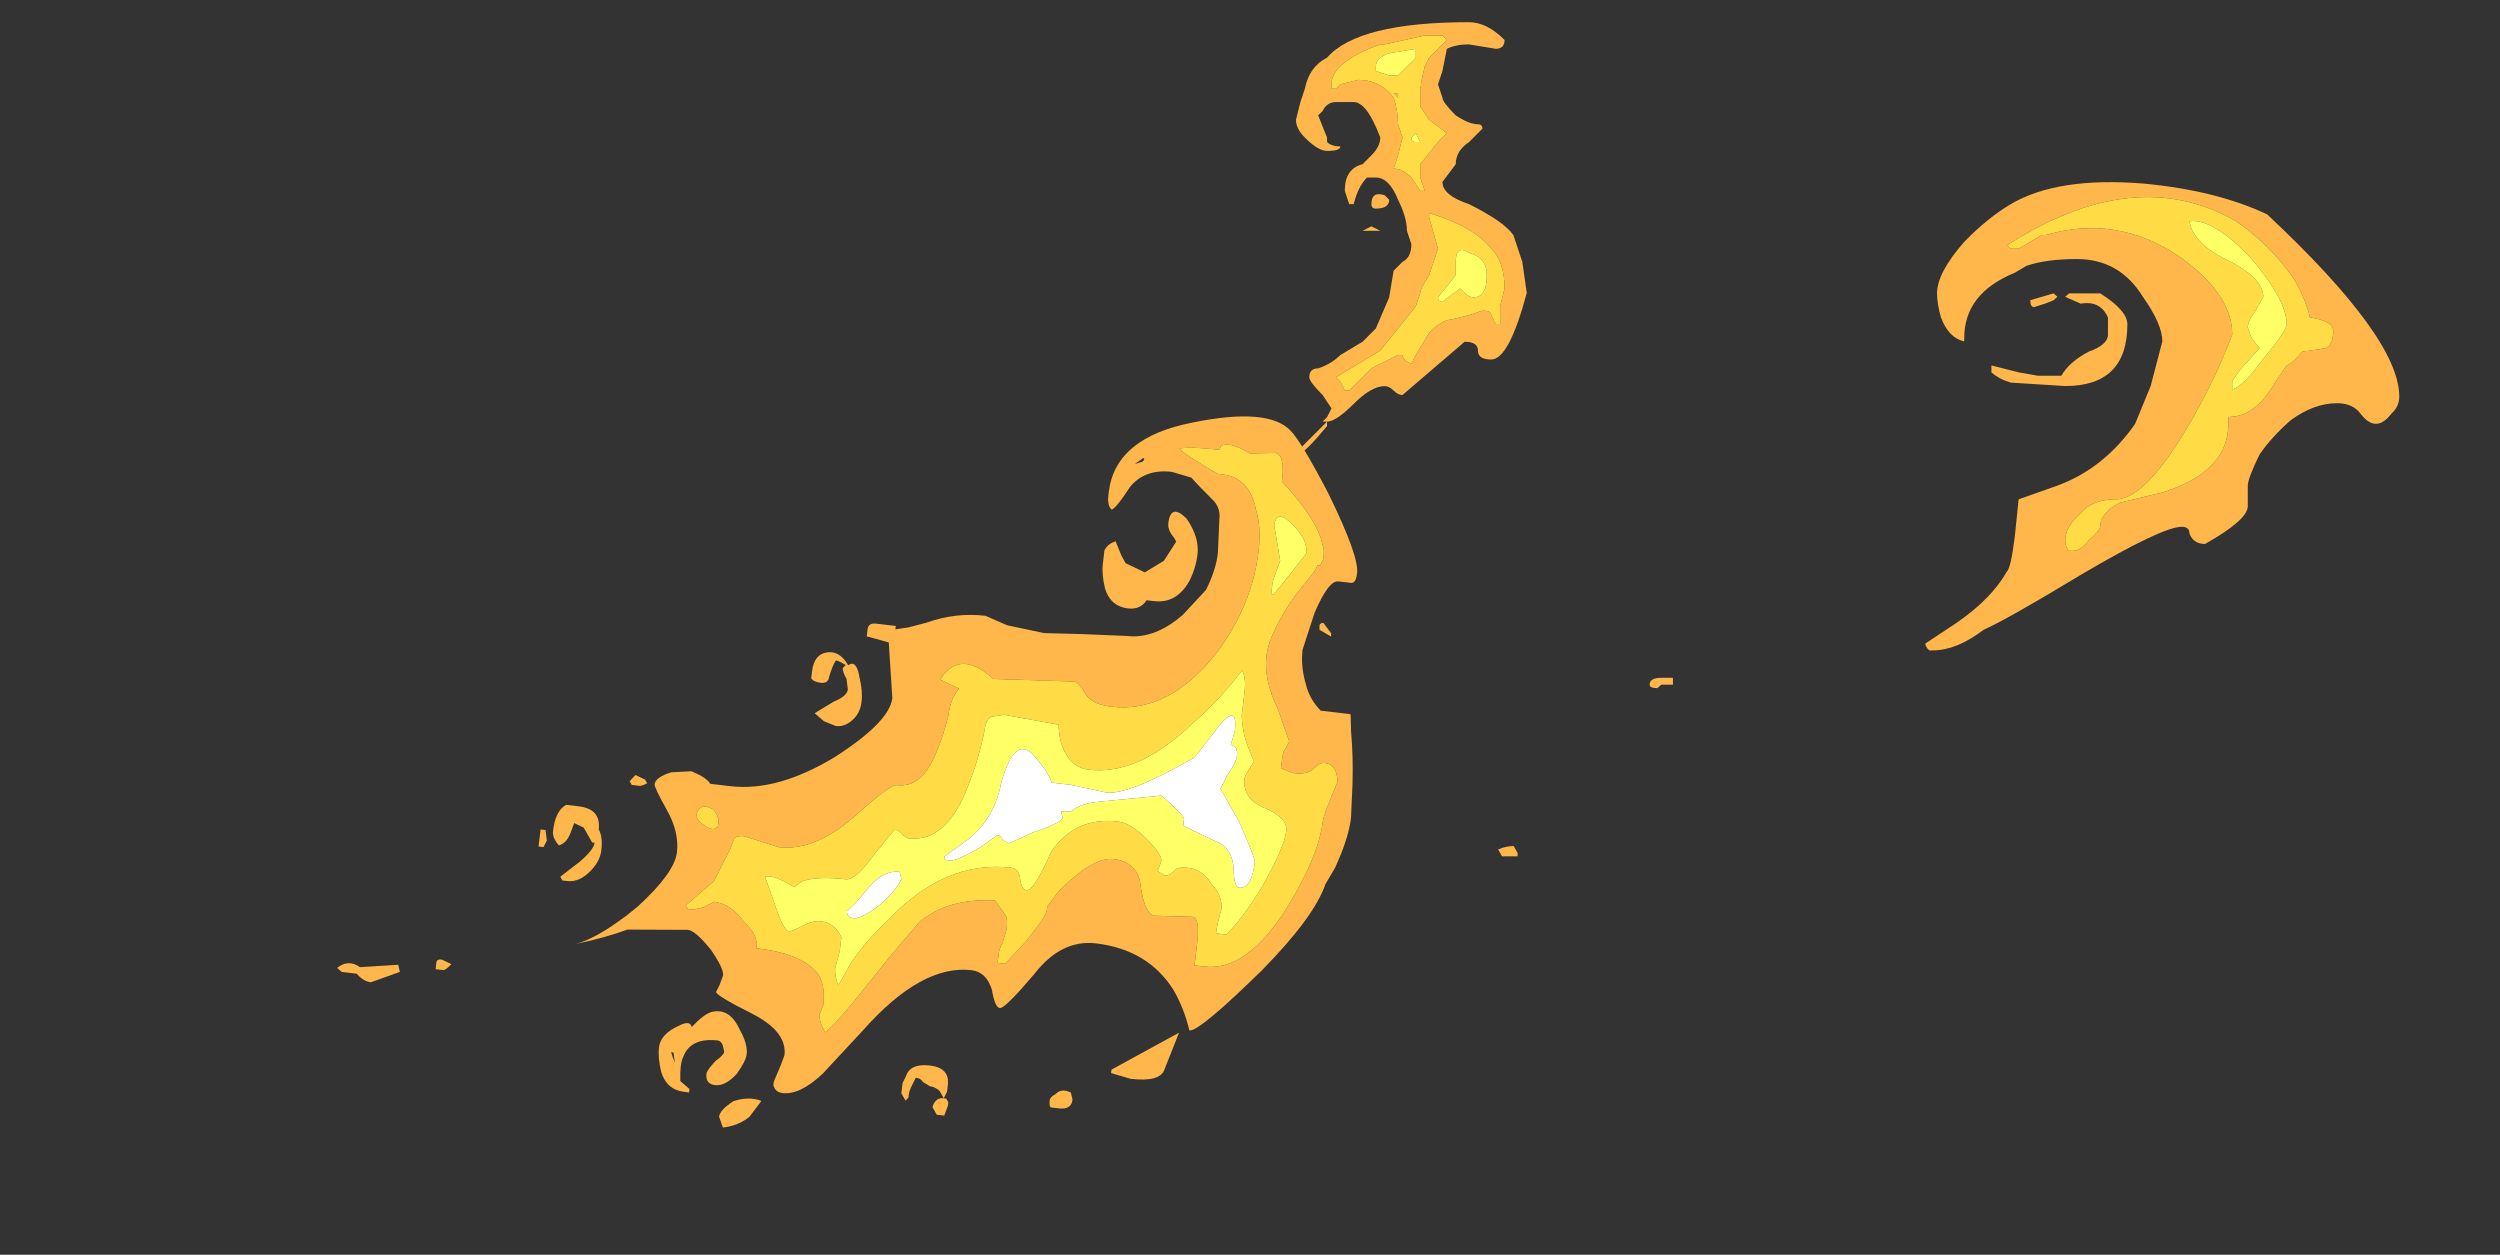 <?xml version="1.0" encoding="UTF-8" standalone="no"?>
<svg xmlns:ffdec="https://www.free-decompiler.com/flash" xmlns:xlink="http://www.w3.org/1999/xlink" ffdec:objectType="frame" height="98.95px" width="197.15px" xmlns="http://www.w3.org/2000/svg">
  <rect width="100%" height="100%" fill="#333333" stroke="none"/>
  <g transform="matrix(1.0, 0.0, 0.0, 1.0, 1.4, 74.1)">
    <use ffdec:characterId="4579" height="11.2" transform="matrix(3.933, 0.464, -0.634, 5.377, 31.242, -49.119)" width="19.7" xlink:href="#shape0"/>
    <use ffdec:characterId="4587" height="9.85" transform="matrix(6.126, 0.0, 0.0, 5.414, 102.654, -59.898)" width="13.9" xlink:href="#shape1"/>
    <use ffdec:characterId="4598" height="4.85" transform="matrix(7.0, 0.0, 0.0, 7.0, 100.8, -72.35)" width="2.6" xlink:href="#shape2"/>
  </g>
  <defs>
    <g id="shape0" transform="matrix(1.0, 0.0, 0.0, 1.0, -6.4, 9.65)">
      <path d="M6.4 -0.1 Q6.6 -0.25 6.85 -0.15 L7.6 -0.25 7.65 -0.15 7.1 0.05 Q6.95 0.05 6.8 -0.05 L6.5 -0.05 6.4 -0.1 M8.5 -0.25 L8.35 -0.25 8.35 -0.35 Q8.35 -0.4 8.45 -0.4 L8.65 -0.35 Q8.55 -0.25 8.5 -0.25 M11.75 -3.3 L11.85 -3.4 12.05 -3.35 12.1 -3.3 Q12.0 -3.25 11.95 -3.25 L11.8 -3.25 11.75 -3.3 M12.55 -2.95 Q12.25 -3.25 12.25 -3.3 12.25 -3.4 12.55 -3.5 L12.95 -3.55 13.15 -3.5 Q13.3 -3.45 13.35 -3.4 L13.75 -3.4 Q14.7 -3.4 15.75 -4.0 16.75 -4.6 16.75 -4.95 L16.55 -5.75 16.1 -5.8 16.1 -5.9 Q16.1 -6.0 16.25 -6.0 L16.65 -6.0 16.65 -5.95 16.9 -6.0 17.25 -6.1 Q17.8 -6.3 18.4 -6.3 L18.85 -6.2 19.6 -6.15 20.35 -6.2 21.25 -6.25 Q21.8 -6.25 22.3 -6.65 L22.7 -7.05 Q22.85 -7.35 22.85 -7.6 L22.8 -8.1 Q22.8 -8.25 22.65 -8.35 22.3 -8.55 22.15 -8.65 L21.75 -8.7 Q21.2 -8.7 20.95 -8.4 20.75 -8.1 20.65 -8.05 20.55 -8.1 20.55 -8.25 L20.55 -8.3 Q20.55 -9.1 22.05 -9.45 23.5 -9.8 24.0 -9.5 24.25 -9.35 24.9 -8.65 25.65 -7.8 25.65 -7.55 25.65 -7.4 25.55 -7.4 L25.3 -7.4 Q25.1 -7.4 24.9 -6.9 L24.75 -6.35 Q24.75 -6.1 24.9 -5.85 25.0 -5.65 25.25 -5.5 L25.85 -5.5 25.9 -5.25 Q26.0 -4.9 26.05 -4.5 L26.1 -4.0 Q26.1 -3.7 25.9 -3.25 L25.75 -3.0 Q25.6 -2.5 24.7 -1.65 23.6 -0.65 23.4 -0.65 23.25 -0.95 23.0 -1.2 22.4 -1.75 21.35 -1.75 20.65 -1.75 20.2 -1.2 19.7 -0.65 19.6 -0.65 19.5 -0.65 19.4 -0.9 19.25 -1.15 18.95 -1.15 17.95 -1.15 16.95 -0.1 L16.25 0.6 Q15.85 0.95 15.5 0.95 15.35 0.95 15.3 0.85 L15.3 0.8 15.4 0.55 15.45 0.4 Q15.45 0.05 14.7 -0.15 13.95 -0.35 13.95 -0.4 L14.0 -0.5 14.05 -0.65 Q14.05 -0.75 13.75 -1.0 13.4 -1.25 13.25 -1.25 L12.05 -1.15 Q11.65 -1.0 11.05 -0.85 11.4 -0.95 11.85 -1.25 L12.0 -1.35 12.2 -1.5 Q12.85 -2.05 12.85 -2.35 12.85 -2.65 12.55 -2.95 M10.8 -2.85 Q11.25 -2.85 11.25 -2.55 11.35 -2.45 11.35 -2.25 11.35 -2.1 11.2 -1.95 11.0 -1.75 10.75 -1.75 L10.65 -1.75 10.6 -1.8 10.95 -2.05 Q11.2 -2.25 11.2 -2.35 L11.15 -2.35 10.95 -2.55 10.75 -2.6 10.7 -2.45 Q10.65 -2.3 10.5 -2.25 10.35 -2.35 10.35 -2.45 10.35 -2.75 10.55 -2.85 L10.8 -2.85 M10.1 -2.45 L10.2 -2.45 10.25 -2.3 10.2 -2.2 10.1 -2.2 10.1 -2.45 M13.15 -1.6 L13.2 -1.55 13.3 -1.55 13.5 -1.6 13.7 -1.7 Q14.05 -1.7 14.35 -1.45 14.65 -1.3 14.65 -1.1 15.55 -1.1 15.9 -0.85 16.1 -0.7 16.1 -0.4 L16.05 -0.25 Q16.05 -0.15 16.2 0.0 16.35 -0.1 16.7 -0.5 L17.3 -1.2 17.8 -1.75 Q18.3 -2.15 19.25 -2.2 L19.5 -2.0 Q19.55 -1.95 19.55 -1.8 L19.5 -1.6 Q19.45 -1.5 19.45 -1.45 L19.45 -1.3 19.6 -1.3 19.95 -1.65 Q20.3 -2.05 20.3 -2.15 L20.3 -2.2 20.5 -2.45 Q21.1 -3.0 21.5 -3.0 22.0 -3.0 22.1 -2.65 22.25 -2.25 22.45 -2.25 L23.2 -2.3 Q23.35 -2.3 23.35 -1.9 L23.35 -1.6 23.55 -1.6 Q24.4 -1.6 25.05 -2.6 25.55 -3.4 25.55 -3.9 25.55 -4.0 25.75 -4.5 25.7 -4.75 25.45 -4.75 25.35 -4.75 25.25 -4.65 25.15 -4.55 24.85 -4.55 L24.6 -4.6 24.6 -4.75 Q24.6 -4.85 24.65 -4.9 L24.7 -5.0 24.4 -5.45 Q24.05 -5.85 24.05 -6.2 24.05 -6.55 24.5 -7.15 L24.8 -7.5 24.85 -7.6 24.9 -7.6 24.95 -7.7 Q24.95 -7.85 24.9 -7.9 24.75 -8.25 23.95 -8.75 23.95 -9.15 23.75 -9.15 L23.25 -9.1 Q22.8 -9.25 22.65 -9.15 L22.65 -9.1 Q22.05 -9.1 21.85 -9.05 21.9 -9.0 22.35 -8.85 L22.65 -8.75 22.75 -8.75 Q23.3 -8.75 23.5 -8.3 23.65 -8.05 23.65 -7.7 23.65 -6.9 23.05 -6.15 22.25 -5.2 21.1 -5.2 20.7 -5.2 20.55 -5.35 20.4 -5.5 20.3 -5.5 L18.7 -5.4 18.6 -5.45 Q17.95 -5.75 17.65 -5.3 L18.05 -5.2 Q17.9 -5.05 17.9 -4.8 17.85 -4.5 17.75 -4.25 17.55 -3.7 17.05 -3.7 16.9 -3.7 16.25 -3.15 15.55 -2.6 14.85 -2.6 L14.15 -2.7 Q14.0 -2.7 13.95 -2.65 L13.9 -2.5 13.65 -2.0 13.15 -1.6 M21.15 -8.8 Q21.2 -8.85 21.15 -8.85 L21.0 -8.75 21.15 -8.8 M20.6 -7.45 Q20.65 -7.55 20.8 -7.6 L20.95 -7.4 21.05 -7.3 21.45 -7.2 21.8 -7.4 22.0 -7.7 21.95 -7.75 Q21.8 -7.85 21.8 -7.95 21.8 -8.25 22.15 -8.05 22.45 -7.8 22.45 -7.55 22.45 -7.35 22.35 -7.15 22.15 -6.8 21.7 -6.8 L21.55 -6.8 Q21.45 -6.65 21.2 -6.65 20.85 -6.65 20.7 -6.9 20.6 -7.1 20.6 -7.25 L20.6 -7.45 M20.85 -7.1 L20.85 -7.1 M15.75 -5.35 Q15.6 -5.4 15.55 -5.4 15.5 -5.35 15.45 -5.15 15.45 -5.05 15.3 -5.05 15.15 -5.05 15.1 -5.1 L15.1 -5.2 Q15.1 -5.45 15.35 -5.5 15.6 -5.55 15.8 -5.35 15.95 -5.45 16.05 -5.2 16.15 -5.0 16.15 -4.85 16.15 -4.7 16.05 -4.6 15.9 -4.45 15.7 -4.45 L15.45 -4.5 15.25 -4.6 15.6 -4.8 Q15.85 -4.9 15.85 -5.0 L15.8 -5.15 Q15.7 -5.25 15.7 -5.3 L15.75 -5.35 M13.6 -2.9 Q13.5 -3.05 13.4 -3.05 13.2 -3.1 13.15 -2.95 13.15 -2.85 13.3 -2.8 13.4 -2.75 13.5 -2.75 13.55 -2.75 13.6 -2.8 L13.6 -2.9 M25.6 -5.25 L25.6 -5.25 M23.0 -0.05 Q22.95 0.15 22.35 0.15 L21.95 0.1 21.95 0.05 23.2 -0.6 23.0 -0.05 M21.25 0.55 Q21.25 0.7 21.0 0.7 L20.85 0.7 Q20.8 0.7 20.8 0.6 20.8 0.55 20.9 0.5 21.0 0.4 21.2 0.45 L21.25 0.55 M18.4 0.6 L18.25 0.55 Q18.2 0.5 18.1 0.5 L18.05 0.6 Q18.0 0.7 18.0 0.75 L18.0 0.8 17.95 0.85 17.85 0.75 17.85 0.6 17.9 0.5 Q17.95 0.3 18.35 0.3 18.75 0.3 18.75 0.55 L18.75 0.65 18.7 0.75 18.75 0.75 18.8 0.8 18.8 0.85 18.75 1.0 18.6 1.0 18.5 0.9 Q18.5 0.85 18.55 0.8 18.6 0.75 18.7 0.75 L18.6 0.65 Q18.5 0.6 18.4 0.6 M14.9 1.35 Q14.7 1.5 14.4 1.55 L14.3 1.4 Q14.3 1.3 14.55 1.15 14.85 1.05 15.1 1.1 L14.9 1.35 M14.25 0.45 L14.2 0.35 Q14.15 0.3 14.1 0.3 13.55 0.3 13.45 0.6 13.4 0.7 13.45 0.95 L13.65 1.05 13.65 1.1 13.55 1.1 Q13.2 1.1 13.05 0.85 12.95 0.65 12.95 0.5 12.95 0.3 13.3 0.15 13.5 0.05 13.55 0.15 13.75 -0.05 13.9 -0.1 14.25 -0.2 14.5 0.1 14.7 0.3 14.7 0.45 14.7 0.55 14.55 0.75 14.35 0.95 14.15 0.95 13.95 0.95 13.95 0.8 13.95 0.75 14.1 0.6 14.25 0.5 14.25 0.45 M13.3 0.7 L13.25 0.55 13.2 0.55 13.3 0.7" fill="#ffb74c" fill-rule="evenodd" stroke="none"/>
      <path d="M13.15 -1.6 L13.65 -2.0 13.9 -2.5 13.95 -2.65 Q14.0 -2.7 14.15 -2.7 L14.85 -2.6 Q15.55 -2.6 16.25 -3.15 16.9 -3.7 17.05 -3.7 17.55 -3.7 17.75 -4.25 17.85 -4.5 17.9 -4.8 17.9 -5.05 18.05 -5.2 L17.65 -5.3 Q17.95 -5.75 18.6 -5.45 L18.7 -5.4 20.3 -5.5 Q20.4 -5.5 20.55 -5.35 20.7 -5.2 21.1 -5.2 22.25 -5.2 23.05 -6.15 23.65 -6.9 23.65 -7.7 23.65 -8.05 23.5 -8.3 23.3 -8.75 22.75 -8.75 L22.65 -8.75 22.35 -8.85 Q21.9 -9.0 21.85 -9.05 22.05 -9.1 22.65 -9.1 L22.65 -9.15 Q22.8 -9.25 23.25 -9.1 L23.75 -9.15 Q23.95 -9.15 23.95 -8.75 24.75 -8.25 24.9 -7.9 24.95 -7.85 24.95 -7.7 L24.9 -7.6 24.85 -7.6 24.8 -7.5 24.5 -7.15 Q24.05 -6.55 24.05 -6.2 24.05 -5.85 24.4 -5.45 L24.7 -5.0 24.65 -4.9 Q24.6 -4.85 24.6 -4.75 L24.6 -4.6 24.85 -4.55 Q25.15 -4.55 25.25 -4.65 25.35 -4.75 25.45 -4.75 25.7 -4.75 25.75 -4.5 25.55 -4.0 25.55 -3.9 25.55 -3.4 25.05 -2.6 24.4 -1.6 23.55 -1.6 L23.35 -1.6 23.35 -1.9 Q23.35 -2.3 23.2 -2.3 L22.45 -2.25 Q22.25 -2.25 22.1 -2.65 22.0 -3.0 21.5 -3.0 21.1 -3.0 20.5 -2.45 L20.3 -2.2 20.3 -2.15 Q20.3 -2.05 19.95 -1.65 L19.6 -1.3 19.45 -1.3 19.45 -1.45 Q19.45 -1.5 19.5 -1.6 L19.55 -1.8 Q19.55 -1.95 19.5 -2.0 L19.25 -2.2 Q18.3 -2.15 17.8 -1.75 L17.3 -1.2 16.7 -0.5 Q16.35 -0.1 16.2 0.0 16.05 -0.15 16.05 -0.25 L16.1 -0.4 Q16.1 -0.7 15.9 -0.85 15.55 -1.1 14.65 -1.1 14.65 -1.3 14.35 -1.45 14.05 -1.7 13.7 -1.7 L13.5 -1.6 13.3 -1.55 13.2 -1.55 13.15 -1.6 M18.65 -4.65 Q18.6 -4.2 18.45 -3.8 18.15 -2.95 17.4 -2.95 17.35 -2.95 17.25 -3.0 17.2 -3.05 17.1 -3.05 L16.75 -2.65 Q16.45 -2.25 16.25 -2.25 15.7 -2.25 15.4 -2.15 L15.25 -2.05 Q14.8 -2.2 14.65 -2.15 L14.95 -1.7 Q15.15 -1.4 15.25 -1.4 15.3 -1.4 15.5 -1.5 15.7 -1.6 15.85 -1.6 16.15 -1.6 16.3 -1.4 L16.3 -1.2 16.25 -0.95 Q16.25 -0.85 16.35 -0.7 L16.55 -1.05 Q16.8 -1.4 17.15 -1.7 18.15 -2.7 19.5 -2.7 19.65 -2.7 19.7 -2.55 19.75 -2.4 19.85 -2.4 20.0 -2.4 20.25 -3.0 20.65 -3.55 21.5 -3.55 21.75 -3.55 22.1 -3.35 22.45 -3.15 22.45 -3.05 L22.4 -2.9 22.55 -2.85 Q22.65 -2.85 22.75 -2.95 22.8 -3.0 23.0 -3.0 23.3 -3.0 23.5 -2.8 23.75 -2.65 23.75 -2.45 23.7 -2.25 23.7 -2.1 L23.9 -2.1 Q24.15 -2.3 24.5 -2.85 24.85 -3.45 24.85 -3.7 24.85 -3.9 24.35 -4.0 23.9 -4.1 23.9 -4.4 L23.95 -4.5 24.05 -4.65 23.9 -4.85 Q23.75 -5.05 23.7 -5.3 L23.7 -5.65 Q23.7 -5.85 23.6 -5.95 23.25 -5.5 22.75 -5.1 21.8 -4.25 20.8 -4.25 20.5 -4.25 20.3 -4.45 20.15 -4.6 20.1 -4.85 L19.0 -4.9 18.75 -4.85 Q18.65 -4.8 18.65 -4.65 M24.1 -7.6 L24.05 -7.45 Q24.0 -7.3 24.0 -7.25 L24.0 -7.1 24.05 -7.1 24.35 -7.45 24.6 -7.75 Q24.6 -7.95 24.25 -8.15 23.9 -8.35 23.9 -8.1 L24.1 -7.6 M13.6 -2.9 L13.6 -2.8 Q13.55 -2.75 13.5 -2.75 13.4 -2.75 13.3 -2.8 13.15 -2.85 13.15 -2.95 13.2 -3.1 13.4 -3.05 13.5 -3.05 13.6 -2.9" fill="#ffdc45" fill-rule="evenodd" stroke="none"/>
      <path d="M24.1 -7.6 L23.9 -8.1 Q23.9 -8.35 24.25 -8.15 24.6 -7.95 24.6 -7.75 L24.35 -7.45 24.05 -7.1 24.0 -7.1 24.0 -7.25 Q24.0 -7.3 24.05 -7.45 L24.1 -7.6 M18.65 -4.65 Q18.65 -4.8 18.75 -4.85 L19.0 -4.9 20.1 -4.85 Q20.15 -4.6 20.3 -4.45 20.5 -4.25 20.8 -4.25 21.8 -4.25 22.75 -5.1 23.25 -5.5 23.6 -5.95 23.7 -5.85 23.7 -5.65 L23.7 -5.3 Q23.75 -5.05 23.9 -4.85 L24.05 -4.65 23.95 -4.5 23.9 -4.4 Q23.9 -4.1 24.35 -4.0 24.85 -3.9 24.85 -3.7 24.85 -3.45 24.5 -2.85 24.15 -2.3 23.9 -2.1 L23.7 -2.1 Q23.7 -2.25 23.75 -2.45 23.75 -2.65 23.5 -2.8 23.3 -3.0 23.0 -3.0 22.8 -3.0 22.75 -2.95 22.65 -2.85 22.55 -2.85 L22.4 -2.9 22.45 -3.05 Q22.45 -3.15 22.1 -3.35 21.75 -3.55 21.5 -3.55 20.65 -3.55 20.25 -3.0 20.0 -2.4 19.85 -2.4 19.75 -2.4 19.7 -2.55 19.65 -2.7 19.5 -2.7 18.15 -2.7 17.15 -1.7 16.8 -1.4 16.55 -1.05 L16.35 -0.7 Q16.25 -0.85 16.25 -0.95 L16.3 -1.2 16.3 -1.4 Q16.15 -1.6 15.85 -1.6 15.7 -1.6 15.5 -1.5 15.3 -1.4 15.25 -1.4 15.15 -1.4 14.95 -1.7 L14.65 -2.15 Q14.8 -2.2 15.25 -2.05 L15.4 -2.15 Q15.7 -2.25 16.25 -2.25 16.45 -2.25 16.75 -2.65 L17.1 -3.05 Q17.2 -3.05 17.25 -3.0 17.35 -2.95 17.4 -2.95 18.15 -2.95 18.45 -3.8 18.6 -4.2 18.65 -4.65 M19.7 -4.35 Q19.25 -4.65 19.1 -3.9 19.05 -3.4 18.6 -3.05 L18.15 -2.75 Q18.15 -2.7 18.2 -2.7 L18.3 -2.7 Q18.5 -2.75 18.85 -2.95 L19.15 -3.15 Q19.2 -3.15 19.25 -3.1 19.35 -3.05 19.4 -3.05 L19.85 -3.25 Q20.3 -3.4 20.4 -3.5 L20.35 -3.6 Q20.55 -3.6 20.6 -3.65 20.75 -3.75 21.05 -3.8 L22.3 -4.0 Q22.8 -3.75 22.8 -3.7 L22.8 -3.6 23.6 -3.4 Q23.85 -3.3 23.9 -3.05 23.95 -2.8 24.05 -2.8 24.3 -2.8 24.3 -3.2 24.3 -3.25 23.9 -3.75 L23.45 -4.2 23.55 -4.4 Q23.7 -4.6 23.7 -4.7 23.7 -4.85 23.55 -4.85 L23.6 -5.05 Q23.6 -5.55 23.15 -4.95 L22.9 -4.65 22.85 -4.6 Q21.65 -3.95 21.2 -3.95 L20.5 -4.0 20.1 -4.0 Q20.0 -4.15 19.7 -4.35 M16.35 -1.8 Q16.35 -1.7 16.5 -1.7 16.65 -1.7 17.0 -1.95 17.3 -2.2 17.35 -2.35 L17.3 -2.45 Q17.0 -2.45 16.75 -2.2 16.45 -1.85 16.35 -1.8" fill="#ffff66" fill-rule="evenodd" stroke="none"/>
      <path d="M19.7 -4.35 Q20.0 -4.15 20.1 -4.0 L20.5 -4.0 21.2 -3.95 Q21.65 -3.95 22.85 -4.6 L22.9 -4.65 23.15 -4.95 Q23.6 -5.55 23.6 -5.05 L23.55 -4.85 Q23.7 -4.85 23.7 -4.7 23.7 -4.6 23.55 -4.4 L23.45 -4.2 23.9 -3.75 Q24.3 -3.25 24.3 -3.2 24.3 -2.8 24.05 -2.8 23.95 -2.8 23.9 -3.05 23.85 -3.3 23.6 -3.4 L22.8 -3.6 22.8 -3.7 Q22.8 -3.75 22.3 -4.0 L21.05 -3.8 Q20.75 -3.75 20.6 -3.65 20.55 -3.6 20.35 -3.6 L20.4 -3.5 Q20.3 -3.4 19.85 -3.25 L19.4 -3.05 Q19.35 -3.05 19.25 -3.1 19.2 -3.15 19.15 -3.15 L18.85 -2.95 Q18.5 -2.75 18.3 -2.7 L18.2 -2.7 Q18.15 -2.7 18.15 -2.75 L18.6 -3.05 Q19.05 -3.4 19.1 -3.9 19.25 -4.65 19.7 -4.35 M16.35 -1.8 Q16.45 -1.85 16.75 -2.2 17.0 -2.45 17.3 -2.45 L17.35 -2.35 Q17.3 -2.2 17.0 -1.95 16.65 -1.7 16.5 -1.7 16.35 -1.7 16.35 -1.8" fill="#ffffff" fill-rule="evenodd" stroke="none"/>
    </g>
    <g id="shape1" transform="matrix(1.0, 0.0, 0.0, 1.0, -16.75, 11.1)">
      <path d="M26.1 -10.3 Q27.0 -10.6 27.8 -10.0 28.5 -9.45 28.5 -8.85 28.3 -8.25 28.0 -7.65 27.4 -6.45 27.0 -6.45 26.7 -6.45 26.55 -6.25 26.35 -6.05 26.35 -5.85 26.35 -5.75 26.4 -5.7 L26.45 -5.7 Q26.55 -5.7 26.65 -5.85 26.8 -6.0 26.8 -6.05 26.8 -6.25 27.05 -6.4 L27.6 -6.55 Q28.45 -6.85 28.45 -7.55 L28.45 -7.65 Q28.8 -7.65 29.05 -8.15 L29.2 -8.4 Q29.3 -8.45 29.4 -8.6 L29.7 -8.65 Q29.8 -8.7 29.8 -8.9 29.8 -9.05 29.5 -9.1 29.45 -9.35 29.3 -9.65 29.0 -10.15 28.55 -10.5 27.25 -11.35 25.6 -10.15 L25.65 -10.1 25.75 -10.1 26.05 -10.3 26.1 -10.3 M25.7 -9.75 Q25.05 -9.45 25.05 -8.8 L25.05 -8.75 Q24.85 -8.8 24.75 -9.1 24.7 -9.3 24.7 -9.45 24.7 -9.75 25.05 -10.2 25.35 -10.55 25.65 -10.75 26.25 -11.15 27.35 -11.05 28.3 -10.95 28.95 -10.6 30.65 -8.8 30.65 -7.95 30.65 -7.8 30.55 -7.7 30.45 -7.55 30.35 -7.55 30.25 -7.55 30.15 -7.7 30.05 -7.85 29.85 -7.85 29.55 -7.85 29.25 -7.6 29.0 -7.35 28.85 -7.1 28.7 -6.75 28.7 -6.65 L28.7 -6.35 Q28.7 -6.15 28.15 -5.8 28.0 -5.8 27.95 -5.95 27.95 -6.05 27.85 -6.05 27.6 -6.05 26.55 -5.35 25.6 -4.7 25.3 -4.55 24.95 -4.25 24.65 -4.25 L24.6 -4.25 Q24.55 -4.3 24.55 -4.35 L24.95 -4.65 Q25.4 -5.0 25.6 -5.4 25.65 -5.45 25.7 -5.9 L25.75 -6.45 26.25 -6.65 Q26.85 -6.9 27.25 -7.55 L27.45 -8.1 27.6 -8.75 Q27.6 -9.0 27.35 -9.4 27.05 -9.95 26.5 -9.95 26.1 -9.95 25.85 -9.85 L25.7 -9.75 M25.95 -9.25 Q25.9 -9.25 25.9 -9.35 L26.2 -9.45 26.25 -9.4 26.2 -9.35 Q26.1 -9.3 25.95 -9.25 M26.4 -9.45 L26.8 -9.45 Q27.15 -9.2 27.15 -9.0 27.15 -8.1 26.35 -8.1 L25.65 -8.15 Q25.5 -8.2 25.4 -8.3 L25.4 -8.4 25.75 -8.3 26.0 -8.25 26.3 -8.25 Q26.4 -8.45 26.65 -8.6 26.9 -8.7 26.9 -8.85 L26.9 -9.1 Q26.8 -9.35 26.55 -9.3 L26.35 -9.4 26.4 -9.45 M16.9 -4.5 L16.9 -4.45 16.75 -4.55 16.75 -4.6 Q16.75 -4.65 16.8 -4.65 L16.9 -4.5 M19.3 -1.25 L19.1 -1.25 19.05 -1.35 Q19.15 -1.4 19.25 -1.4 L19.3 -1.3 19.3 -1.25 M21.3 -3.75 L21.15 -3.75 21.1 -3.7 Q21.0 -3.7 21.0 -3.75 21.0 -3.85 21.15 -3.85 L21.3 -3.85 21.3 -3.75" fill="#ffb74c" fill-rule="evenodd" stroke="none"/>
      <path d="M26.1 -10.3 L26.05 -10.3 25.75 -10.1 25.65 -10.1 25.6 -10.15 Q27.25 -11.35 28.55 -10.5 29.0 -10.15 29.3 -9.65 29.45 -9.35 29.5 -9.1 29.8 -9.05 29.8 -8.9 29.8 -8.7 29.7 -8.65 L29.4 -8.6 Q29.3 -8.45 29.2 -8.4 L29.05 -8.15 Q28.8 -7.65 28.45 -7.65 L28.45 -7.55 Q28.45 -6.85 27.6 -6.55 L27.05 -6.4 Q26.8 -6.25 26.8 -6.05 26.8 -6.0 26.65 -5.85 26.55 -5.7 26.45 -5.7 L26.4 -5.7 Q26.35 -5.75 26.35 -5.85 26.35 -6.05 26.55 -6.25 26.7 -6.45 27.0 -6.45 27.4 -6.45 28.0 -7.65 28.3 -8.25 28.5 -8.85 28.5 -9.45 27.8 -10.0 27.0 -10.6 26.1 -10.3 M28.5 -9.9 Q28.9 -9.65 28.9 -9.4 L28.8 -9.2 Q28.7 -9.05 28.7 -8.95 L28.75 -8.8 28.85 -8.65 28.65 -8.4 Q28.5 -8.2 28.5 -8.15 L28.5 -8.05 Q28.65 -8.1 28.9 -8.5 29.2 -8.9 29.2 -9.0 29.2 -9.35 28.75 -9.95 28.25 -10.55 27.95 -10.5 28.0 -10.15 28.5 -9.9" fill="#ffdc45" fill-rule="evenodd" stroke="none"/>
      <path d="M28.5 -9.9 Q28.0 -10.15 27.95 -10.5 28.25 -10.55 28.75 -9.95 29.2 -9.35 29.2 -9.0 29.2 -8.9 28.9 -8.5 28.65 -8.1 28.5 -8.05 L28.5 -8.15 Q28.5 -8.2 28.65 -8.4 L28.85 -8.65 28.75 -8.8 28.7 -8.95 Q28.7 -9.05 28.8 -9.2 L28.9 -9.4 Q28.9 -9.65 28.5 -9.9" fill="#ffff66" fill-rule="evenodd" stroke="none"/>
    </g>
    <g id="shape2" transform="matrix(1.0, 0.0, 0.0, 1.0, -14.4, 10.35)">
      <path d="M16.05 -10.2 L15.85 -10.2 15.4 -10.1 15.35 -10.1 Q14.8 -9.9 14.8 -9.65 L14.8 -9.6 14.85 -9.6 14.9 -9.65 15.1 -9.7 Q15.35 -9.7 15.5 -9.5 15.55 -9.35 15.55 -9.2 L15.6 -9.05 15.55 -8.85 15.5 -8.7 Q15.6 -8.7 15.7 -8.6 L15.8 -8.45 15.85 -8.45 15.8 -8.6 15.8 -8.75 16.0 -9.0 16.1 -9.1 15.9 -9.25 15.8 -9.4 15.8 -9.55 Q15.8 -9.65 15.85 -9.85 L15.9 -9.95 16.1 -10.15 16.05 -10.2 M16.05 -9.8 L16.0 -9.65 16.05 -9.5 Q16.05 -9.45 16.2 -9.3 16.35 -9.2 16.45 -9.2 16.5 -9.2 16.5 -9.15 L16.35 -9.0 Q16.2 -8.9 16.2 -8.75 L16.05 -8.55 Q16.05 -8.4 16.35 -8.3 16.75 -8.1 16.85 -7.95 L16.95 -7.65 17.0 -7.3 Q16.8 -6.55 16.6 -6.55 16.45 -6.55 16.45 -6.65 16.45 -6.75 16.3 -6.75 L15.6 -6.15 Q15.55 -6.15 15.5 -6.2 15.45 -6.25 15.4 -6.25 15.25 -6.25 15.05 -6.05 14.85 -5.85 14.75 -5.85 L14.75 -5.8 Q14.5 -5.5 14.45 -5.5 L14.4 -5.5 14.75 -5.85 14.7 -5.85 14.75 -5.9 14.8 -6.0 14.7 -6.15 Q14.55 -6.3 14.55 -6.35 14.55 -6.45 14.65 -6.45 14.8 -6.5 14.9 -6.6 L15.15 -6.75 15.3 -6.9 15.45 -7.25 15.5 -7.55 15.6 -7.65 Q15.7 -7.7 15.7 -7.85 L15.65 -8.0 Q15.65 -8.15 15.55 -8.35 15.45 -8.6 15.3 -8.6 L15.2 -8.6 Q15.1 -8.5 15.05 -8.3 L15.0 -8.3 14.95 -8.45 Q14.95 -8.7 15.15 -8.75 L15.25 -8.85 Q15.35 -8.95 15.35 -9.05 15.2 -9.45 15.05 -9.45 L14.85 -9.45 Q14.75 -9.45 14.7 -9.35 L14.65 -9.3 14.75 -9.05 14.75 -9.0 Q14.8 -8.95 14.9 -8.95 14.9 -8.9 14.75 -8.9 14.65 -8.9 14.5 -9.05 14.4 -9.15 14.4 -9.25 L14.45 -9.45 14.5 -9.6 Q14.55 -9.85 14.75 -9.95 15.1 -10.35 16.35 -10.35 16.55 -10.35 16.75 -10.15 16.75 -10.05 16.65 -10.05 L16.35 -10.1 Q16.2 -10.1 16.1 -10.05 L16.05 -9.8 M15.5 -9.55 L15.55 -9.55 15.55 -9.5 15.5 -9.55 M15.0 -9.75 L15.0 -9.75 M15.9 -8.2 L15.9 -8.15 16.0 -7.8 15.9 -7.5 Q15.8 -7.35 15.8 -7.3 L15.75 -7.15 15.35 -6.65 14.85 -6.35 14.9 -6.3 14.95 -6.2 15.0 -6.2 15.25 -6.45 15.55 -6.6 15.6 -6.6 Q15.6 -6.55 15.7 -6.5 L15.75 -6.6 15.9 -6.85 Q16.05 -7.0 16.15 -7.0 L16.35 -7.05 16.5 -7.1 Q16.6 -7.1 16.6 -7.05 L16.65 -6.95 16.7 -6.95 16.7 -7.15 16.75 -7.35 Q16.75 -7.65 16.6 -7.8 16.4 -8.05 15.9 -8.2 M15.15 -8.0 L15.25 -8.05 15.35 -8.0 15.25 -8.0 Q15.2 -8.0 15.15 -8.0 M15.3 -8.25 Q15.25 -8.25 15.25 -8.3 15.25 -8.45 15.4 -8.4 L15.45 -8.35 Q15.45 -8.25 15.3 -8.25" fill="#ffb74c" fill-rule="evenodd" stroke="none"/>
      <path d="M16.05 -10.2 L16.1 -10.15 15.9 -9.95 15.85 -9.85 Q15.8 -9.65 15.8 -9.55 L15.8 -9.4 15.9 -9.25 16.1 -9.1 16.0 -9.0 15.8 -8.75 15.8 -8.6 15.85 -8.45 15.8 -8.45 15.7 -8.6 Q15.6 -8.7 15.5 -8.7 L15.55 -8.85 15.6 -9.05 15.55 -9.2 Q15.55 -9.35 15.5 -9.5 15.35 -9.7 15.1 -9.7 L14.9 -9.65 14.85 -9.6 14.8 -9.6 14.8 -9.65 Q14.8 -9.9 15.35 -10.1 L15.4 -10.1 15.85 -10.2 16.05 -10.2 M15.75 -9.95 L15.75 -10.05 15.45 -10.0 Q15.3 -9.95 15.3 -9.85 L15.3 -9.8 15.45 -9.75 15.55 -9.75 15.75 -9.95 M15.0 -9.75 L15.0 -9.75 M15.5 -9.55 L15.55 -9.5 15.55 -9.55 15.5 -9.55 M15.75 -9.1 L15.7 -9.05 Q15.7 -9.0 15.75 -9.0 L15.8 -9.0 15.75 -9.1 M15.9 -8.2 Q16.4 -8.05 16.6 -7.8 16.75 -7.65 16.75 -7.35 L16.7 -7.15 16.7 -6.95 16.65 -6.95 16.6 -7.05 Q16.6 -7.1 16.5 -7.1 L16.35 -7.05 16.15 -7.0 Q16.05 -7.0 15.9 -6.85 L15.75 -6.6 15.7 -6.5 Q15.6 -6.55 15.6 -6.6 L15.55 -6.6 15.25 -6.45 15.0 -6.2 14.95 -6.2 14.9 -6.3 14.85 -6.35 15.35 -6.65 15.75 -7.15 15.8 -7.3 Q15.8 -7.35 15.9 -7.5 L16.0 -7.8 15.9 -8.15 15.9 -8.2 M16.35 -7.75 Q16.2 -7.85 16.2 -7.65 L16.2 -7.5 16.0 -7.25 Q16.0 -7.2 16.05 -7.2 L16.25 -7.35 16.3 -7.3 Q16.35 -7.25 16.4 -7.25 16.55 -7.25 16.55 -7.5 16.55 -7.7 16.35 -7.75" fill="#ffdc45" fill-rule="evenodd" stroke="none"/>
      <path d="M15.75 -9.95 L15.55 -9.75 15.45 -9.75 15.3 -9.8 15.3 -9.85 Q15.3 -9.95 15.45 -10.0 L15.75 -10.05 15.75 -9.95 M15.75 -9.1 L15.8 -9.0 15.75 -9.0 Q15.7 -9.0 15.7 -9.05 L15.75 -9.1 M16.35 -7.75 Q16.55 -7.7 16.55 -7.5 16.55 -7.25 16.4 -7.25 16.35 -7.25 16.3 -7.3 L16.25 -7.35 16.05 -7.2 Q16.0 -7.2 16.0 -7.25 L16.2 -7.5 16.2 -7.65 Q16.2 -7.85 16.35 -7.75" fill="#ffff66" fill-rule="evenodd" stroke="none"/>
    </g>
  </defs>
</svg>
